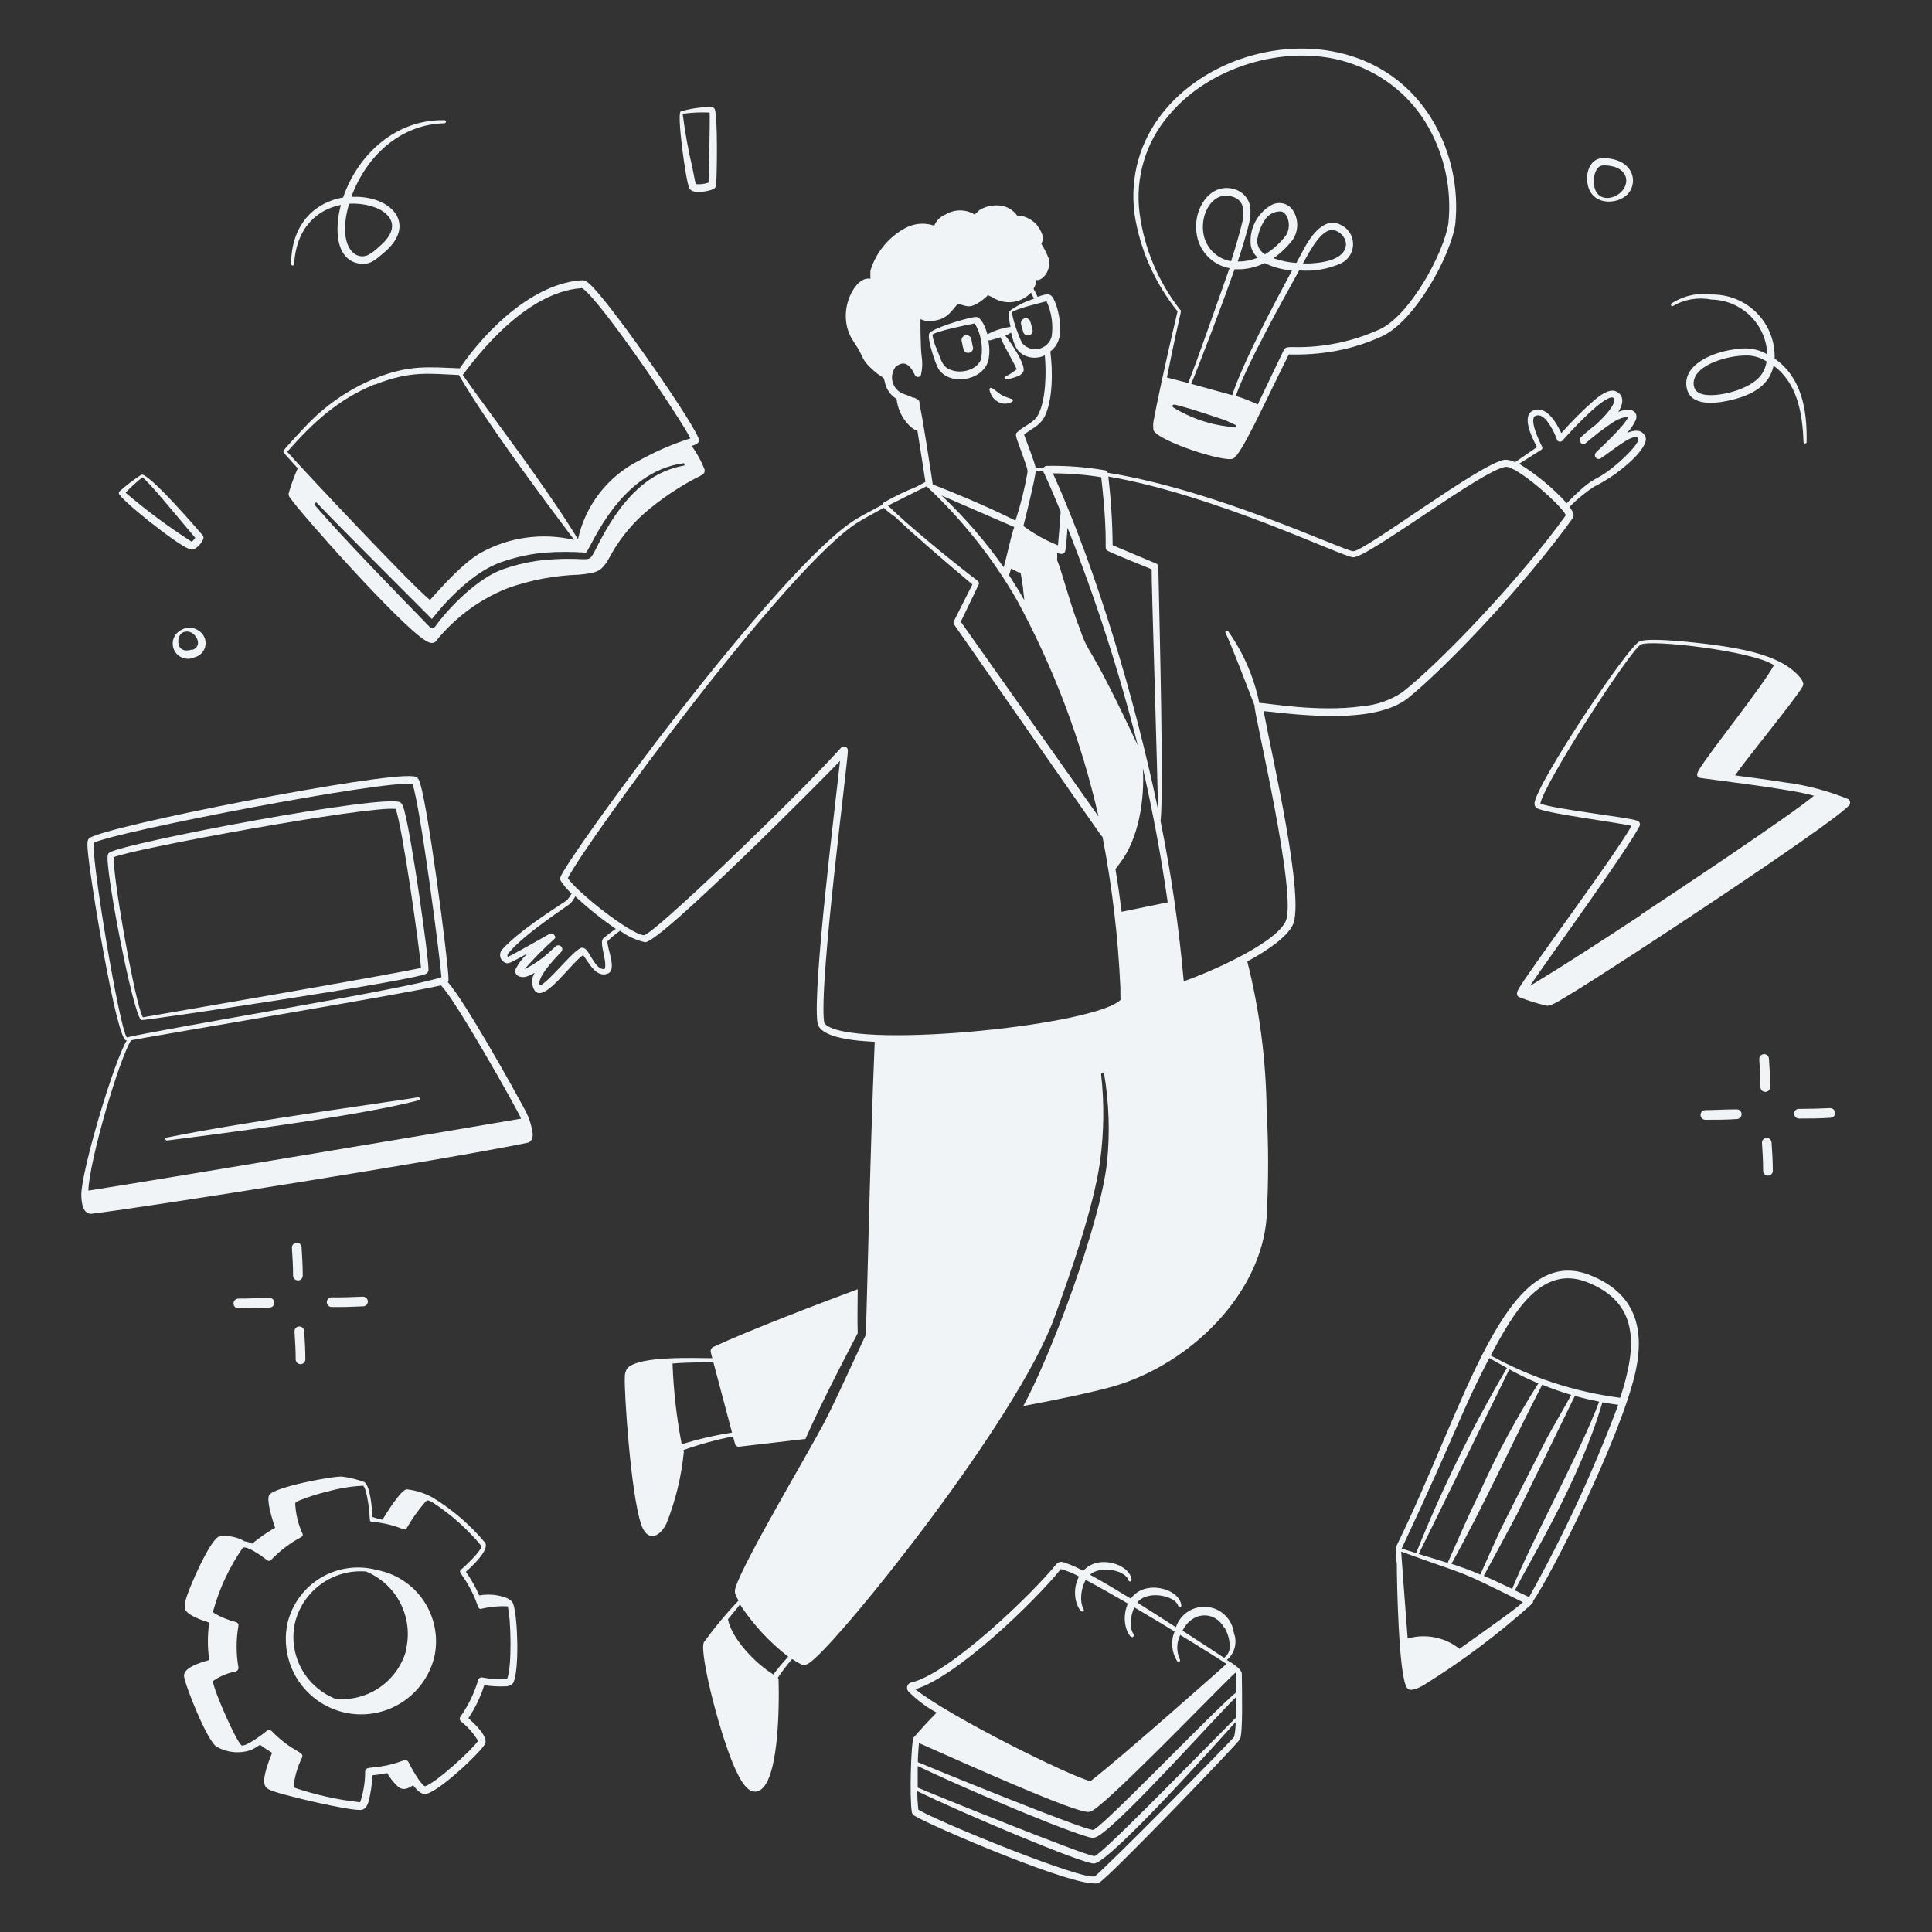 <svg width="328" height="328" viewBox="0 0 328 328" fill="none" xmlns="http://www.w3.org/2000/svg">
<rect x="0" y="0" width="328" height="328" fill="#333333" stroke="none"/>
<path d="M116.063 246.164C118.797 245.196 121.598 244.428 124.443 243.868L124.788 245.131C124.826 245.28 124.917 245.41 125.043 245.497C125.17 245.585 125.324 245.623 125.477 245.606L136.743 244.294C139.843 237.226 145.534 226.517 145.616 226.353C145.534 223.68 145.616 221.433 145.616 218.874C139.17 221.269 127.248 225.812 121.016 228.714C120.875 228.805 120.766 228.939 120.704 229.094C120.643 229.25 120.631 229.421 120.671 229.584C120.671 229.584 120.786 229.994 120.934 230.584C117.883 230.584 108.749 230.141 106.551 232.224C106.209 232.7 106.042 233.279 106.075 233.864C105.944 236.127 107.076 253.708 108.88 258.874C109.815 261.58 111.783 261.285 113.127 258.694C114.684 254.792 115.683 250.689 116.096 246.508C116.096 246.295 116.047 246.312 116.063 246.164ZM114.177 231.486C116.178 231.322 116.801 231.355 121.098 231.224C121.869 234.143 123.459 240.145 124.279 243.212C121.386 243.66 118.53 244.323 115.735 245.196C114.864 240.673 114.343 236.089 114.177 231.486Z" fill="#F1F4F6"/>
<path d="M267.008 87.953C267.418 87.379 266.894 86.641 266.451 86.067C267.706 84.777 269.097 83.628 270.6 82.64C273.138 81.375 275.457 79.715 277.472 77.72C278.308 76.85 279.882 75.063 279.292 74.013C278.702 72.964 277.652 72.898 276.225 73.505C276.843 72.856 277.349 72.107 277.718 71.291C278.177 70.012 277.094 68.978 274.749 69.93C275.602 68.568 275.799 67.142 274.356 66.453C273.191 65.895 271.486 67.224 270.502 68.093C268.569 69.781 266.756 71.6 265.073 73.538C264.04 71.373 262.4 68.88 260.35 69.667C258.3 70.454 259.891 73.98 260.94 75.899L257.218 78.474C256.655 78.17 256.019 78.028 255.381 78.064C251.15 78.786 231.716 93.578 229.748 93.578C228.239 93.578 206.689 83.246 188.059 80.262C188.023 80.15 187.956 80.051 187.866 79.975C187.776 79.9 187.667 79.851 187.55 79.835C184.301 79.281 181.007 79.034 177.71 79.097C177.611 79.104 177.514 79.132 177.426 79.18C177.337 79.229 177.262 79.296 177.202 79.376H175.824C175.496 78.048 174.283 74.981 173.856 73.8C174.972 72.832 176.513 72.34 177.317 70.782C178.793 67.896 178.727 62.878 178.317 59.663C180.17 58.253 180.22 55.99 179.793 53.677C179.629 52.742 179.121 50.627 178.334 50.102C177.891 49.807 176.956 50.102 176.152 50.397C175.349 48.528 175.349 49.38 175.677 48.626C175.83 48.278 175.919 47.906 175.939 47.527C176.808 47.79 178.612 46.051 177.989 43.755C177.663 42.933 177.262 42.143 176.792 41.394C177.022 40.836 177.514 40.164 175.972 38.114C175.308 37.397 174.446 36.895 173.496 36.67H172.741C172.197 35.88 171.398 35.301 170.478 35.03C169.09 34.676 167.616 34.883 166.378 35.604C166.05 35.85 165.788 36.178 165.46 36.408C164.717 35.958 163.868 35.72 163 35.72C162.132 35.72 161.282 35.958 160.54 36.408C160.105 36.578 159.71 36.835 159.378 37.161C159.046 37.489 158.782 37.879 158.604 38.31C157.801 38.033 156.948 37.926 156.101 37.997C155.255 38.068 154.431 38.314 153.684 38.72C150.851 40.257 148.732 42.841 147.78 45.92C147.754 46.384 147.754 46.85 147.78 47.314H147.6C145.14 46.953 142.008 52.792 144.517 57.334C144.812 57.876 145.189 58.384 145.55 58.974C146.6 60.614 146.19 61.106 148.535 63.107C149.224 63.698 149.338 63.648 149.765 64.009C150.191 64.37 150.027 64.19 150.273 65.108C150.407 65.649 150.648 66.158 150.98 66.606C151.312 67.053 151.73 67.431 152.208 67.716C152.383 69.32 153.067 70.826 154.16 72.012C154.506 72.4 154.91 72.732 155.357 72.996C155.478 73.064 155.613 73.104 155.751 73.111C156.243 76.162 156.85 80.13 157.112 81.82L155.652 82.607C153.743 83.375 151.886 84.268 150.093 85.28C149.952 85.377 149.853 85.523 149.814 85.69C148.076 86.608 146.436 87.478 145.501 88.035C132.48 95.76 95.497 146.682 95.12 149.01C95.079 149.144 95.079 149.287 95.12 149.42C95.65 150.266 96.296 151.033 97.039 151.7C96.81 152.118 96.535 152.508 96.219 152.864C92.939 155.013 88.019 158.211 85.379 161.064C85.193 161.23 85.054 161.44 84.976 161.675C84.897 161.91 84.88 162.162 84.928 162.405C84.976 162.648 85.087 162.875 85.249 163.064C85.412 163.251 85.62 163.393 85.854 163.475C86.346 163.639 86.428 163.59 89.626 161.835C88.747 162.606 88.028 163.542 87.511 164.59C87.297 165.492 88.118 166.017 89.151 165.853C89.732 165.7 90.285 165.457 90.791 165.132C90.495 165.588 90.338 166.121 90.338 166.665C90.338 167.209 90.495 167.742 90.791 168.198C92.431 170.265 96.728 163.754 98.991 162.147C99.909 163.311 101.155 166.034 103.14 165.312C104.862 164.672 102.976 160.884 103.14 159.785C103.807 159.144 104.52 158.553 105.272 158.014C106.537 158.951 107.983 159.617 109.519 159.966C112.225 159.966 140.466 131.462 142.614 129.183C141.844 136.432 137.957 167.542 138.777 173.594C139.154 176.333 145.73 176.726 148.502 176.874C147.666 196.554 147.108 226.369 146.96 226.681C142.614 236.045 141.434 238.604 139.974 241.441C137.317 246.525 126.132 265.286 124.87 269.55C124.689 270.223 124.673 270.485 125.378 271.732C123.265 273.954 121.303 276.316 119.507 278.8C118.605 280.44 122.475 295.725 125.214 301.137C125.837 302.35 126.854 304.22 128.215 304.172C132.315 304.023 132.299 289.296 132.184 285.18C132.183 285.053 132.137 284.931 132.053 284.835C132.796 283.726 133.607 282.664 134.48 281.654C135.002 282.013 135.55 282.33 136.12 282.605C136.678 282.851 137.301 282.424 137.76 282.047C143.221 277.75 172.676 241.047 178.99 223.729C181.86 215.824 185.681 204.902 186.763 197.161C187.425 192.267 187.486 187.31 186.944 182.401C186.944 182.331 186.971 182.264 187.02 182.215C187.069 182.166 187.136 182.138 187.206 182.138C187.276 182.138 187.343 182.166 187.392 182.215C187.441 182.264 187.468 182.331 187.468 182.401C188.29 187.337 188.45 192.362 187.944 197.341C186.73 208.083 178.252 230.469 173.725 238.702C177.628 237.98 185.566 236.406 189.404 235.258C202.196 231.371 214.004 219.776 215.037 206.755C215.372 200.62 215.372 194.473 215.037 188.338C214.926 179.868 213.826 171.441 211.757 163.229C215.234 161.343 218.415 159.129 219.448 157.096C221.662 152.75 215.808 127.74 214.528 120.72C221.531 121.491 233.454 122.885 239.014 118.539C245.377 113.422 259.12 99.023 267.008 87.953ZM131.298 284.278C128.346 282.49 124.214 278.242 123.59 274.913C124.263 274.06 124.968 273.273 125.624 272.388C127.847 275.78 130.618 278.778 133.824 281.26C132.924 282.215 132.08 283.223 131.298 284.278ZM261.678 76.358C261.763 76.304 261.825 76.22 261.848 76.122C261.873 76.024 261.859 75.921 261.81 75.834C261.236 74.768 259.514 71.012 260.711 70.586C261.4 70.323 262.006 70.75 262.515 71.324C263.291 72.308 263.895 73.417 264.302 74.604C264.333 74.7 264.389 74.786 264.465 74.853C264.54 74.921 264.633 74.966 264.732 74.984C264.831 75.003 264.934 74.994 265.03 74.959C265.124 74.924 265.207 74.863 265.27 74.784C266.91 72.964 270.748 68.814 272.912 67.699C274.552 66.846 274.946 68.421 270.928 72.094C270.005 72.798 269.119 73.548 268.271 74.341C268.225 74.406 268.199 74.483 268.199 74.563C268.199 74.642 268.225 74.72 268.271 74.784C268.271 75.21 268.616 75.686 269.206 75.243C270.632 73.992 272.139 72.836 273.716 71.783C274.521 71.211 275.457 70.85 276.438 70.733C275.946 72.242 271.371 76.342 270.977 76.801C270.853 76.913 270.776 77.07 270.766 77.237C270.756 77.404 270.811 77.569 270.92 77.696C271.031 77.823 271.185 77.901 271.352 77.915C271.52 77.929 271.685 77.876 271.814 77.769C273.634 76.588 276.816 73.833 277.914 74.243C279.013 74.653 275.75 77.703 274.93 78.425C270.223 82.508 271.436 79.884 265.992 85.428C263.622 82.831 260.901 80.579 257.906 78.736L261.678 76.358ZM190.42 154.8C190.142 152.536 189.797 150.093 189.371 147.551L190.076 146.616C193.356 142.401 194.34 135.694 194.028 130.429C195.783 138.121 197.177 145.681 198.243 153.192L190.42 154.8ZM166.034 98.646C161.72 95.366 154.783 89.708 150.749 85.838L157.309 82.558C163.333 88.184 168.489 94.673 172.61 101.811C178.912 113.387 183.586 125.776 186.501 138.629L163.114 105.55L166.165 99.22C166.206 99.123 166.214 99.015 166.191 98.912C166.168 98.809 166.113 98.716 166.034 98.646ZM177.12 80.048C177.218 80.229 178.35 82.64 180.072 86.854C180.072 87.035 179.76 91.135 179.613 92.578C177.519 91.749 175.546 90.645 173.742 89.298C174.102 87.871 175.726 81.393 175.841 79.934L177.12 80.048ZM171.298 97.662C171.413 97.367 171.528 96.973 171.659 96.514L172.758 97.088C173.381 97.498 173.135 96.252 173.692 99.86C173.692 100.466 173.856 101.139 173.889 101.877C173.135 100.516 172.2 99.056 171.314 97.662H171.298ZM170.38 96.284C167.282 91.89 163.754 87.814 159.851 84.116L172.2 89.478C171.724 90.61 171.036 94.07 170.396 96.284H170.38ZM182.991 105.895C181.351 101.418 180.088 96.416 179.465 95.104C179.502 94.695 179.502 94.283 179.465 93.874C179.703 93.962 179.95 94.017 180.203 94.038C180.362 94.039 180.515 93.984 180.635 93.881C180.757 93.779 180.836 93.637 180.859 93.48C180.99 92.939 181.204 90.2 181.236 89.593C186.008 101.638 189.99 113.981 193.159 126.542C183.893 106.83 185.32 112.537 183.008 105.895H182.991ZM196.554 137.202C192.815 119.277 186.238 96.924 178.76 80.36C181.507 80.362 184.249 80.581 186.96 81.016C188.354 93.48 187.19 93.054 188.124 93.546C189.059 94.038 194.684 96.301 195.521 96.645C195.439 97.908 196.62 134.021 196.57 137.202H196.554ZM177.678 51.152C178.533 53.017 178.834 55.089 178.547 57.121C178.413 57.639 178.14 58.108 177.754 58.479C177.369 58.849 176.889 59.106 176.367 59.22C175.847 59.334 175.302 59.301 174.798 59.124C174.294 58.948 173.85 58.635 173.512 58.22C172.729 56.572 172.141 54.838 171.757 53.054C172.2 52.48 176.923 51.332 177.678 51.152ZM155.111 67.552C154.513 67.279 153.899 67.038 153.274 66.83C152.855 66.658 152.482 66.392 152.181 66.052C151.88 65.713 151.662 65.31 151.542 64.873C151.421 64.436 151.402 63.977 151.487 63.532C151.572 63.086 151.756 62.666 152.028 62.304C153.061 61.434 153.996 61.484 154.849 62.779C155.39 63.78 155.374 63.862 155.62 63.96C155.691 63.991 155.767 64.007 155.844 64.006C155.921 64.005 155.997 63.988 156.067 63.955C156.136 63.923 156.199 63.875 156.248 63.817C156.299 63.758 156.336 63.69 156.358 63.616C156.601 62.589 156.639 61.525 156.472 60.483C156.276 59.352 156.243 54.333 156.276 54.169C156.755 54.422 157.292 54.541 157.834 54.514C160.802 54.399 161.392 52.874 162.573 51.627C163.934 51.758 164.213 52.414 165.755 51.627C166.476 51.217 167.139 50.709 167.723 50.118C168.194 50.311 168.65 50.542 169.084 50.807C170.067 51.28 171.175 51.425 172.247 51.221C173.318 51.018 174.297 50.476 175.037 49.676C175.218 50.02 175.382 50.364 175.529 50.725C174.022 51.193 172.603 51.908 171.331 52.841C171.052 53.185 171.462 55.055 171.56 55.498C170.187 55.671 168.857 56.099 167.641 56.76C167.395 55.908 166.854 54.317 166.001 53.874C165.744 53.796 165.471 53.796 165.214 53.874C163.738 54.104 158.44 55.694 157.801 56.564C157.243 57.17 158.834 61.861 159.326 62.632C161.212 65.551 166.739 64.698 167.772 61.287C168.028 60.142 168.028 58.955 167.772 57.81C168.248 57.81 169.674 57.302 169.838 57.252C170.97 59.794 171.298 59.942 172.61 62.681C172.43 62.828 172.134 63.074 171.888 63.238C170.724 64.009 170.478 63.878 170.544 64.206C170.563 64.271 170.605 64.327 170.663 64.363C170.72 64.4 170.788 64.413 170.855 64.403C171.544 64.304 172.216 64.117 172.856 63.845C173.239 63.702 173.554 63.422 173.742 63.058C174.201 62.025 171.659 58.138 170.658 56.974C170.855 56.974 171.314 56.646 171.659 56.465C172.118 58.302 172.43 59.745 174.201 60.467C174.713 60.66 175.259 60.748 175.805 60.726C176.352 60.703 176.888 60.57 177.382 60.336C177.645 63.222 177.596 67.912 176.218 70.471C175.513 71.799 173.774 72.308 172.659 73.406C172.331 73.718 172.544 74.161 172.659 74.636C174.48 79.704 174.512 79.688 174.414 80.344C173.932 83.066 173.258 85.752 172.397 88.38C171.987 88.199 167.378 85.756 158.358 82.246C158.08 80.393 156.587 70.504 156.112 68.683C156.144 68.044 156.062 67.896 155.111 67.47V67.552ZM166.591 60.86C166.066 62.648 163.59 63.419 161.819 62.927C160.048 62.435 159.933 61.533 159.096 59.401C158.704 58.587 158.434 57.719 158.293 56.826C158.834 56.236 164.754 55.022 165.492 54.907C166.527 56.678 166.917 58.753 166.591 60.778V60.86ZM102.418 159.326C101.795 159.933 102.631 161.917 102.762 163.639C102.762 163.787 102.762 164.426 102.664 164.476C101.762 164.771 100.926 163.41 100.417 162.59C99.909 161.77 99.4 160.654 98.597 160.95C96.957 161.72 93.152 166.772 91.66 167.296C90.905 165.853 95.219 161.737 95.366 161.507C95.43 161.402 95.463 161.28 95.462 161.159C95.462 161.036 95.427 160.914 95.363 160.81C95.299 160.705 95.207 160.62 95.098 160.563C94.988 160.507 94.866 160.482 94.743 160.49C94.448 160.49 94.251 160.753 93.792 161.163C92.395 162.525 90.796 163.665 89.052 164.541C90.634 162.726 92.326 161.013 94.12 159.408C94.209 159.316 94.271 159.203 94.3 159.08C94.3 159.08 93.956 158.211 93.284 158.555C92.332 159.08 87.707 161.753 86.248 162.442C86.051 162.311 86.166 162.114 86.248 161.917C88.56 159.08 93.644 155.636 96.76 153.455C97.126 153.078 97.43 152.647 97.662 152.176C99.82 154.183 102.122 156.031 104.55 157.702C103.802 158.193 103.09 158.736 102.418 159.326ZM140.581 174.234C140.22 174.004 139.958 173.791 139.908 173.496C139.006 166.804 144.025 128.888 143.943 127.395C143.943 127.308 143.925 127.221 143.891 127.14C143.858 127.06 143.807 126.987 143.745 126.926C143.682 126.864 143.608 126.816 143.526 126.784C143.445 126.752 143.358 126.737 143.27 126.739C142.434 126.739 143.91 126.739 123.017 146.747C121.639 148.043 111.11 158.112 109.355 158.785C106.944 158.604 97.875 151.372 96.399 149.092C99.253 143.32 133.857 95.825 145.829 88.56C146.747 88.002 148.322 87.133 150.044 86.215C150.64 86.777 151.281 87.287 151.962 87.74C155.767 91.348 161.064 95.842 165.082 99.22L161.95 105.436C161.902 105.518 161.878 105.611 161.878 105.706C161.878 105.801 161.902 105.895 161.95 105.977C187.386 142.467 187.009 142.057 187.173 142.057C188.804 150.489 189.818 159.028 190.207 167.608C190.207 169.92 190.207 169.724 190.306 169.56C190.404 169.396 190.306 169.674 190.306 169.674C186.337 174.004 147.059 178.038 140.581 174.234ZM231.24 119.9C223.811 120.934 215.414 119.392 213.79 119.326C212.888 114.954 211.09 110.817 208.51 107.174C208.47 107.121 208.413 107.085 208.347 107.073C208.283 107.06 208.216 107.073 208.16 107.108C208.104 107.144 208.063 107.199 208.045 107.263C208.029 107.326 208.036 107.394 208.067 107.453C209.018 109.388 212.2 117.736 212.987 119.769C212.741 120.556 220.4 152.225 218.235 156.489C216.3 160.343 205.033 165.197 200.966 166.591C200.162 157.461 198.847 148.383 197.03 139.4C197.587 134.677 196.866 106.6 196.652 96.219C196.646 96.098 196.606 95.982 196.536 95.883C196.467 95.784 196.371 95.708 196.259 95.661L188.895 92.562C188.862 88.664 188.615 84.772 188.157 80.901C206.542 84.083 227.96 94.595 229.748 94.612C232.339 94.612 251.592 79.852 255.578 79.261C257.349 78.982 264.958 85.624 265.844 87.461C258.07 98.318 244.409 112.586 238.079 117.522C236.04 118.886 233.685 119.704 231.24 119.9Z" fill="#F1F4F6"/>
<path d="M164.902 57.58C164.881 57.473 164.841 57.37 164.78 57.279C164.72 57.187 164.642 57.108 164.552 57.046C164.461 56.985 164.359 56.941 164.251 56.919C164.145 56.897 164.034 56.896 163.926 56.916C163.818 56.937 163.716 56.978 163.624 57.038C163.532 57.099 163.453 57.176 163.392 57.266C163.33 57.357 163.286 57.459 163.265 57.566C163.243 57.674 163.241 57.784 163.262 57.892C163.59 59.532 163.656 59.909 164.377 59.909C164.514 59.91 164.648 59.876 164.768 59.812C164.888 59.747 164.991 59.654 165.065 59.539C165.14 59.426 165.185 59.295 165.197 59.159C165.208 59.023 165.186 58.886 165.132 58.761C165.082 58.499 164.935 57.728 164.902 57.58ZM169.92 68.437C170.986 68.749 172.003 68.24 171.97 67.978C171.938 67.716 171.97 67.847 170.527 67.306C169.56 66.945 168.494 65.666 168.116 65.862C167.739 66.059 168.313 67.109 168.444 67.306C168.796 67.838 169.315 68.237 169.92 68.437ZM199.916 52.857C197.768 61.861 196.193 69.503 195.931 71.028C195.756 71.692 195.723 72.385 195.832 73.062C196.702 74.915 207.936 78.572 209.362 77.851C210.789 77.129 214.496 68.782 218.809 60.172C221.451 60.256 224.095 60.064 226.697 59.598C229.438 59.095 232.104 58.252 234.635 57.088C240.178 54.53 246.246 43.575 247.066 38.064C247.681 32.082 246.414 26.056 243.442 20.828C229.682 -3.034 189.322 9.807 192.602 36.31C193.538 42.374 196.062 48.083 199.916 52.857ZM209.92 72.39C209.92 72.652 209.625 72.619 208.28 72.39C205.529 72.044 202.865 71.193 200.424 69.88C199.276 69.257 198.965 69.126 199.08 68.847C199.194 68.568 199.44 68.667 201.212 69.159C201.376 69.159 206.46 70.799 207.919 71.307C209.805 72.16 209.92 72.16 209.92 72.39ZM209.625 45.707C211.375 45.797 213.121 45.436 214.692 44.657C216.152 45.364 217.732 45.793 219.35 45.92C216.595 51.053 211.002 61.516 209.198 67.092L202.245 65.174C203.885 61.139 207.509 51.693 209.592 45.707H209.625ZM209.051 44.346C207.826 44.161 206.696 43.579 205.835 42.691C204.973 41.802 204.426 40.655 204.278 39.426C203.819 36.146 205.918 32.472 209.084 33.341C211.068 33.882 211.314 35.457 210.97 37.441C210.674 38.884 209.608 42.509 209.018 44.28L209.051 44.346ZM213.512 40.41C213.687 39.336 214.09 38.313 214.692 37.408C214.979 36.915 215.399 36.512 215.903 36.246C216.408 35.979 216.976 35.859 217.546 35.9C218.76 36.26 219.284 38.556 218.284 40C217.322 41.276 216.126 42.355 214.758 43.181C214.287 42.905 213.912 42.492 213.684 41.996C213.456 41.501 213.383 40.947 213.479 40.41H213.512ZM198.44 19.565C205.787 10.726 219.612 7.216 229.6 10.857C235.026 12.719 239.589 16.49 242.441 21.468C245.269 26.443 246.478 32.174 245.902 37.868C245.147 42.968 239.342 53.562 234.241 55.908C229.578 58.035 224.49 59.067 219.366 58.925C218.809 58.925 218.218 58.925 218.005 59.319C217.038 61.287 215.266 65.092 213.528 68.667C212.327 68.087 211.083 67.604 209.805 67.224C211.708 61.779 217.71 51.086 220.564 45.904C223.036 46.115 225.522 45.686 227.78 44.657C228.389 44.336 228.895 43.848 229.238 43.249C229.579 42.65 229.745 41.967 229.712 41.278C229.679 40.589 229.45 39.925 229.053 39.361C228.656 38.798 228.106 38.359 227.468 38.097C224.926 36.851 222.646 39.836 221.318 42.345C220.957 43.001 220.547 43.772 220.088 44.641C218.761 44.554 217.453 44.283 216.201 43.837C217.448 42.961 218.554 41.899 219.481 40.688C220.001 39.904 220.263 38.978 220.234 38.038C220.204 37.098 219.884 36.191 219.317 35.44C218.872 34.923 218.253 34.586 217.576 34.492C216.9 34.399 216.212 34.555 215.644 34.932C214.494 35.638 213.575 36.66 212.992 37.876C212.411 39.092 212.193 40.45 212.364 41.787C212.541 42.542 212.949 43.224 213.528 43.739C212.452 44.184 211.298 44.408 210.133 44.395C210.789 42.46 211.855 38.966 212.134 37.54C212.309 36.726 212.347 35.889 212.249 35.063C212.122 34.354 211.792 33.697 211.3 33.17C210.81 32.643 210.176 32.27 209.477 32.095C205.492 30.963 202.556 35.375 203.13 39.491C203.292 40.966 203.926 42.35 204.936 43.437C205.946 44.524 207.28 45.257 208.739 45.526C206.64 51.43 203.36 60.959 201.72 65.026L198.112 64.091C200.424 52.48 200.703 52.759 200.375 52.611C196.648 47.86 194.265 42.197 193.471 36.211C193.084 33.243 193.327 30.227 194.183 27.359C195.038 24.491 196.49 21.835 198.44 19.565ZM221.203 44.739C222.351 42.656 224.647 38.097 226.878 39.212C227.323 39.392 227.713 39.69 228.001 40.075C228.291 40.459 228.468 40.915 228.518 41.394C228.485 44.28 223.991 44.788 221.138 44.739H221.203ZM283.982 51.972C285.958 50.809 288.293 50.412 290.542 50.856C293.013 50.901 295.374 51.888 297.139 53.618C298.906 55.347 299.941 57.686 300.037 60.155C298.552 59.293 296.814 58.969 295.118 59.237C291.002 59.598 285.622 61.828 286.344 65.797C286.934 69.077 291.264 68.634 294.544 67.748C297.824 66.863 300.43 65.256 301.104 62.09C305.088 64.993 306.024 70.077 306.188 75.046C306.188 75.116 306.215 75.183 306.266 75.232C306.313 75.281 306.382 75.309 306.45 75.309C306.519 75.309 306.588 75.281 306.635 75.232C306.686 75.183 306.713 75.116 306.713 75.046C306.826 69.487 305.827 64.042 301.283 60.877C301.331 59.453 301.086 58.035 300.57 56.707C300.054 55.38 299.27 54.171 298.274 53.154C297.276 52.138 296.081 51.335 294.764 50.793C293.447 50.251 292.032 49.983 290.608 50.004C288.331 49.671 286.011 50.147 284.048 51.348C283.441 51.644 283.72 52.086 283.982 51.972ZM298.939 63.73C297.086 66.158 291.838 67.42 289.411 67.01C288.509 66.863 287.771 66.486 287.574 65.551C286.984 62.271 292.642 60.483 296.02 60.368C297.395 60.263 298.766 60.615 299.923 61.369C299.798 62.226 299.461 63.039 298.939 63.73ZM276.471 32.8C278.226 30.635 277.045 26.863 272.142 26.847C270.239 26.847 269.321 28.782 269.452 30.635C269.747 35.047 274.716 34.916 276.471 32.8ZM270.6 30.553C270.6 29.471 271.108 28.06 272.24 28.077C274.88 28.077 276.094 29.307 276.094 30.668C276.028 33.768 270.387 35.375 270.6 30.553ZM269.928 216.48C255.512 210.724 248.821 238.587 237.046 262.531C236.971 263.537 237.004 264.55 237.144 265.549C237.144 268.058 237.423 284.671 238.882 286.557C239.276 287.312 240.932 286.557 241.703 286.082C248.25 282.03 254.419 277.396 260.137 272.24C260.186 272.184 260.222 272.12 260.245 272.049C260.267 271.978 260.275 271.904 260.268 271.83C263.318 267.484 274.749 244.852 277.521 233.503C279.456 225.467 277.537 219.481 269.928 216.48ZM275.077 237.308C267.36 236.319 259.898 233.882 253.085 230.125C256.922 222.86 261.662 214.578 269.485 217.694C278.193 221.154 278.013 228.321 275.077 237.259V237.308ZM247.788 279.948C247.283 279.526 246.734 279.162 246.148 278.866C243.931 277.739 241.371 277.492 238.981 278.177C238.817 276.225 237.882 263.532 237.882 263.417C250.166 267.91 246.377 265.959 258.546 272.01C257.267 273.224 252.462 276.586 247.788 279.915V279.948ZM256.25 232.486C257.849 233.36 259.492 234.154 261.17 234.864C257.41 240.768 254.089 246.942 251.232 253.331C248.476 259.087 248.575 259.054 245.77 265.336C244.13 264.811 242.49 264.319 240.85 263.827C242.622 260.301 255.217 234.52 256.25 232.454V232.486ZM246.41 265.5C251.74 255.938 257.168 244.048 261.826 235.078C263.466 235.766 265.106 236.324 266.746 236.816C265.877 238.456 263.335 242.818 262.662 244.081C261.99 245.344 255.25 258.628 254.774 259.645C254.02 261.285 251.953 265.86 251.314 267.32C249.641 266.582 248.034 266.024 246.344 265.467L246.41 265.5ZM251.904 267.533C252.904 265.713 257.021 258.07 257.529 257.086C258.3 255.561 266.894 237.997 267.369 236.98C268.878 237.406 270.469 237.767 271.486 237.964C268.484 246.164 259.842 261.957 256.726 269.747C253.888 268.419 253.249 268.091 251.838 267.5L251.904 267.533ZM252.904 230.6L255.84 232.24C249.924 242.315 244.771 252.818 240.424 263.663L237.964 262.908C247.492 242.605 247.935 239.948 252.839 230.568L252.904 230.6ZM259.661 271.174L257.185 269.993C259.858 264.745 268.222 251.281 272.043 238.079C272.962 238.243 273.864 238.39 274.733 238.505C270.518 249.75 265.458 260.66 259.596 271.141L259.661 271.174ZM208.28 281.818C208.933 281.276 209.401 280.544 209.615 279.723C209.83 278.901 209.782 278.033 209.477 277.242C209.338 276.099 208.814 275.038 207.992 274.233C207.169 273.428 206.096 272.926 204.951 272.813C203.805 272.698 202.655 272.977 201.69 273.603C200.724 274.229 200 275.166 199.637 276.258C197.538 274.897 195.258 273.454 193.077 272.076C194.717 269.895 199.539 270.862 200.031 272.65C200.042 272.72 200.08 272.783 200.136 272.824C200.193 272.865 200.265 272.882 200.334 272.872C200.404 272.861 200.465 272.822 200.508 272.766C200.549 272.709 200.567 272.638 200.556 272.568C200.31 269.714 194.373 268.042 191.978 271.404C189.863 270.108 187.239 268.534 185.041 267.336C186.927 265.696 191.142 266.615 191.601 268.32C191.623 268.379 191.664 268.427 191.719 268.458C191.772 268.489 191.836 268.499 191.896 268.487C191.958 268.475 192.013 268.442 192.052 268.393C192.091 268.345 192.111 268.283 192.11 268.222C191.896 265.565 186.402 263.778 183.91 266.697C182.865 266.112 181.767 265.628 180.63 265.254C180.422 265.167 180.194 265.143 179.972 265.184C179.751 265.225 179.546 265.329 179.383 265.483C175.234 270.649 161.245 284.064 154.783 285.622C154.621 285.647 154.467 285.714 154.339 285.817C154.211 285.919 154.112 286.053 154.052 286.206C153.992 286.359 153.973 286.526 153.998 286.687C154.023 286.85 154.09 287.003 154.193 287.131C155.611 288.572 157.236 289.793 159.014 290.756C157.374 292.396 156.095 293.872 155.144 294.938C154.652 295.462 154.39 305.499 154.816 307.715C154.879 307.929 155.02 308.117 155.21 308.24C157.276 309.65 183.893 321.163 186.616 319.621C188.436 318.586 210.166 295.971 210.51 295.282C211.035 294.2 210.855 286.984 210.822 284.097C210.691 283.228 209.067 282.293 208.28 281.818ZM155.8 303.483V299.825C162.606 303.105 178.186 309.796 184.09 311.666C185.599 312.158 185.73 312.092 186.517 311.666C191.027 308.779 206.952 290.838 209.871 288.099V291.559C201.015 300.433 185.976 315.98 185.697 315.095C184.074 314.996 157.21 304.139 155.8 303.483ZM207.87 276.291C208.459 277.284 208.776 278.416 208.788 279.571C208.783 279.938 208.693 280.299 208.525 280.627C208.357 280.954 208.116 281.238 207.821 281.457C206.443 280.538 203.836 278.833 200.752 276.832C202.442 273.503 206.197 273.454 207.804 276.291H207.87ZM155.39 286.787C162.376 284.72 175.644 271.928 180.105 266.385C181.178 266.685 182.214 267.108 183.188 267.648C181.548 270.698 183.303 274.044 183.926 273.568C184.27 273.306 183.647 273.208 183.549 271.6C183.506 270.426 183.773 269.262 184.32 268.222C186.583 269.403 189.24 270.944 191.486 272.24C190.109 275.307 191.765 278.341 192.339 277.898C192.913 277.455 192.077 277.554 191.978 275.946C191.939 274.893 192.14 273.843 192.569 272.88C194.881 274.241 197.243 275.651 199.408 276.98C199.074 277.797 198.942 278.683 199.021 279.561C199.101 280.44 199.391 281.287 199.867 282.031C199.889 282.058 199.915 282.083 199.946 282.101C199.976 282.117 200.01 282.129 200.045 282.133C200.08 282.138 200.115 282.136 200.15 282.127C200.184 282.117 200.215 282.102 200.244 282.08C200.271 282.058 200.296 282.032 200.312 282.001C200.33 281.971 200.342 281.937 200.347 281.901C200.35 281.867 200.349 281.831 200.34 281.797C200.33 281.763 200.315 281.73 200.293 281.703C199.998 281.051 199.853 280.342 199.867 279.627C199.881 278.912 200.054 278.21 200.375 277.57C204.196 279.899 207.28 281.85 208.231 282.49C208.05 282.654 190.945 297.873 185.123 302.401C181.302 301.399 161.245 291.444 155.39 286.787ZM156.013 295.922C163.442 299.202 180.318 306.811 184.205 307.551C184.877 307.682 185.14 307.73 186.419 306.713C191.88 302.335 209.641 283.753 209.805 283.95C209.813 283.999 209.813 284.048 209.805 284.097V287.377C206.148 290.313 185.812 311.666 185.484 310.649C183.844 310.649 157.194 299.777 155.833 299.169C155.8 298.48 155.948 296.643 156.013 295.922ZM185.878 318.521C184.238 319.457 159.26 309.304 155.915 307.238C155.789 306.191 155.729 305.141 155.734 304.089C162.918 307.631 183.811 316.454 185.73 316.374C188.534 316.225 208.362 293.904 209.772 292.346C209.789 293.184 209.705 294.021 209.526 294.839C209.248 295.38 186.96 317.915 185.878 318.521ZM50.003 226.074C50.118 227.829 50.2 229.354 50.2 230.781C50.2 230.998 50.286 231.207 50.44 231.36C50.594 231.515 50.802 231.601 51.02 231.601C51.237 231.601 51.446 231.515 51.599 231.36C51.753 231.207 51.84 230.998 51.84 230.781C51.84 229.256 51.758 227.747 51.643 225.959C51.628 225.742 51.527 225.54 51.362 225.396C51.197 225.253 50.983 225.182 50.766 225.197C50.548 225.212 50.346 225.313 50.203 225.477C50.059 225.642 49.988 225.857 50.003 226.074ZM299.89 193.192C299.783 193.199 299.679 193.226 299.58 193.273C299.485 193.321 299.398 193.386 299.33 193.468C299.258 193.549 299.205 193.643 299.172 193.744C299.139 193.847 299.127 193.955 299.136 194.061C299.234 195.57 299.333 197.194 299.333 198.768C299.333 198.985 299.419 199.194 299.574 199.347C299.726 199.502 299.935 199.588 300.153 199.588C300.371 199.588 300.579 199.502 300.731 199.347C300.886 199.194 300.973 198.985 300.973 198.768C300.973 197.128 300.874 195.488 300.758 193.946C300.752 193.84 300.725 193.735 300.678 193.639C300.63 193.542 300.564 193.456 300.484 193.386C300.403 193.315 300.308 193.262 300.207 193.229C300.105 193.196 299.998 193.182 299.89 193.192ZM45.755 221.99C45.973 221.99 46.181 221.904 46.335 221.75C46.489 221.597 46.575 221.388 46.575 221.17C46.575 220.953 46.489 220.744 46.335 220.591C46.181 220.437 45.973 220.35 45.755 220.35C43.771 220.35 42.115 220.498 40.475 220.465C40.255 220.465 40.045 220.551 39.889 220.704C39.732 220.858 39.642 221.067 39.638 221.285C39.638 221.503 39.725 221.712 39.878 221.865C40.032 222.019 40.24 222.105 40.458 222.105C42.147 222.138 44.001 222.072 45.755 221.99ZM294.806 188.338C292.838 188.338 291.182 188.452 289.526 188.469C289.308 188.469 289.099 188.555 288.946 188.709C288.792 188.862 288.706 189.071 288.706 189.289C288.706 189.506 288.792 189.715 288.946 189.868C289.099 190.023 289.308 190.109 289.526 190.109C291.297 190.109 293.134 190.109 294.905 189.978C295.122 189.964 295.326 189.865 295.47 189.703C295.614 189.54 295.688 189.326 295.676 189.108C295.662 188.891 295.564 188.687 295.401 188.543C295.237 188.398 295.024 188.324 294.806 188.338ZM49.56 211.855C49.659 213.364 49.757 214.988 49.757 216.562C49.761 216.778 49.849 216.984 50.002 217.137C50.154 217.29 50.361 217.378 50.577 217.382C50.794 217.382 51.003 217.296 51.157 217.141C51.31 216.988 51.397 216.779 51.397 216.562C51.397 214.922 51.299 213.282 51.2 211.74C51.185 211.523 51.084 211.321 50.919 211.177C50.755 211.034 50.54 210.963 50.323 210.978C50.105 210.993 49.903 211.094 49.76 211.258C49.617 211.423 49.545 211.638 49.56 211.855ZM300.529 184.549C300.529 182.909 300.43 181.269 300.317 179.728C300.302 179.51 300.201 179.308 300.037 179.165C299.873 179.021 299.658 178.95 299.44 178.965C299.223 178.98 299.02 179.081 298.877 179.245C298.733 179.411 298.662 179.625 298.677 179.842C298.775 181.351 298.874 182.975 298.874 184.549C298.874 184.767 298.96 184.976 299.115 185.129C299.267 185.283 299.476 185.369 299.694 185.369C299.911 185.369 300.123 185.283 300.278 185.13C300.436 184.977 300.526 184.768 300.529 184.549ZM61.663 221.777C61.771 221.773 61.877 221.747 61.975 221.702C62.072 221.657 62.161 221.593 62.234 221.514C62.307 221.434 62.364 221.343 62.401 221.24C62.438 221.139 62.455 221.032 62.451 220.924C62.434 220.71 62.337 220.509 62.179 220.363C62.021 220.218 61.813 220.137 61.598 220.137C59.613 220.219 57.957 220.285 56.301 220.252C56.083 220.252 55.874 220.338 55.721 220.493C55.567 220.646 55.481 220.855 55.481 221.072C55.481 221.289 55.567 221.498 55.721 221.651C55.874 221.806 56.083 221.892 56.301 221.892C58.055 221.925 59.892 221.859 61.663 221.777ZM310.714 188.124C309.074 188.206 307.253 188.256 305.434 188.256C305.326 188.251 305.219 188.269 305.115 188.307C305.013 188.346 304.924 188.405 304.843 188.478C304.766 188.553 304.703 188.644 304.661 188.743C304.62 188.843 304.596 188.951 304.596 189.059C304.596 189.278 304.682 189.488 304.837 189.645C304.989 189.801 305.198 189.891 305.416 189.896C307.285 189.896 308.794 189.896 310.78 189.764C310.887 189.76 310.992 189.734 311.09 189.689C311.189 189.644 311.278 189.58 311.35 189.501C311.424 189.422 311.481 189.33 311.517 189.227C311.555 189.126 311.57 189.02 311.567 188.912C311.546 188.698 311.448 188.5 311.29 188.355C311.135 188.209 310.929 188.127 310.714 188.124ZM23.976 173.184C24.189 173.348 70.437 166.493 72.422 165.279C72.532 165.199 72.62 165.092 72.677 164.969C72.734 164.846 72.759 164.709 72.75 164.574C72.75 162.458 69.978 142.598 68.65 137.645C68.486 137.038 68.322 136.432 67.945 136.218C65.435 134.71 21.221 143.041 18.581 144.746C18.509 144.789 18.447 144.846 18.399 144.913C18.351 144.981 18.318 145.058 18.302 145.14C17.744 147.124 22.549 172.2 23.976 173.184ZM19.302 145.534C22.451 144.107 62.582 136.76 67.174 137.334C68.289 140.204 71.274 161.228 71.471 164.312C69.191 164.984 24.599 172.643 24.435 172.676C24.271 172.708 24.255 172.905 23.91 171.872C22.467 167.542 19.22 149.24 19.302 145.534Z" fill="#F1F4F6"/>
<path d="M76.03 166.739C76.119 166.573 76.159 166.385 76.145 166.198C76.145 163.59 72.405 134.644 71.077 132.332C70.973 132.161 70.826 132.021 70.65 131.926C70.474 131.831 70.276 131.784 70.077 131.79C64.583 131.118 18.236 140.171 15.186 142.286C14.759 142.582 14.825 143.32 14.874 144.107C15.137 148.42 19.794 176.792 21.434 176.628C21.615 176.628 21.549 176.497 21.123 177.366C18.564 182.63 13.71 199.49 13.808 202.884C13.808 204.311 14.136 206.164 15.547 206.066C25.665 204.82 75.275 196.948 89.543 194.012C90.101 193.897 90.462 193.389 90.445 192.552C90.277 191.158 89.855 189.808 89.199 188.567C87.198 184.812 78.9 169.937 76.03 166.739ZM21.533 176.12C20.253 174.48 15.547 146.222 15.907 143.09C19.515 141.22 65.239 132.381 70.027 133.102C71.339 136.71 74.734 162.77 74.947 165.902C69.142 167.903 28.945 174.398 21.533 176.12ZM22.254 176.612C23.632 176.267 70.552 168.412 74.849 167.28C77.194 169.461 87.789 188.305 88.477 189.912C79.064 191.552 23.222 200.884 15.005 202.13C15.12 197.161 20.221 179.793 22.254 176.612Z" fill="#F1F4F6"/>
<path d="M28.422 193.618C29.848 193.405 60.123 189.764 71.061 186.796C71.129 186.778 71.187 186.735 71.222 186.676C71.257 186.616 71.268 186.543 71.25 186.476C71.233 186.409 71.189 186.351 71.129 186.316C71.069 186.281 70.998 186.27 70.93 186.288C68.782 186.73 42.575 190.224 28.389 193.11C28.349 193.103 28.309 193.105 28.271 193.115C28.233 193.126 28.197 193.145 28.168 193.173C28.138 193.199 28.115 193.232 28.099 193.269C28.084 193.306 28.078 193.345 28.08 193.385C28.083 193.424 28.095 193.464 28.114 193.498C28.134 193.532 28.161 193.562 28.194 193.584C28.227 193.607 28.265 193.623 28.304 193.628C28.343 193.634 28.384 193.631 28.422 193.618ZM50.545 79.507C49.932 80.891 49.417 82.316 49.004 83.771C48.979 84.005 49.044 84.239 49.184 84.427C50.84 86.92 67.814 106.059 72.242 108.748C72.849 109.126 73.571 109.388 74.013 108.847C77.23 104.844 81.428 101.743 86.199 99.843C90.082 98.469 94.153 97.701 98.269 97.564C101.549 97.268 102.123 96.94 103.386 94.792C104.876 91.965 106.852 89.422 109.224 87.281C112.249 84.636 115.607 82.397 119.212 80.622C119.374 80.531 119.501 80.387 119.572 80.215C119.644 80.042 119.655 79.851 119.606 79.671C119.051 78.26 118.318 76.927 117.424 75.702C118.015 75.506 118.671 75.325 118.671 74.735C118.671 73.095 104.37 52.398 100.401 48.495C99.991 48.085 99.401 47.544 98.859 47.576C90.659 48.036 82.673 55.776 78.048 62.533C72.751 62.336 69.323 61.861 63.288 64.403C59.027 66.211 55.186 68.88 52.005 72.242C51.513 72.75 48.167 76.293 48.118 76.572C48.069 76.85 48.167 76.85 50.545 79.507ZM116.145 79.048C109.306 80.212 104.944 85.903 101.73 92.086C100.303 94.841 100.434 94.972 98.925 94.94C96.287 94.79 93.64 94.889 91.02 95.235C89.099 95.522 87.209 95.995 85.379 96.645C81.213 98.121 76.441 102.844 73.899 106.354C73.845 106.426 73.776 106.486 73.697 106.53C73.618 106.574 73.531 106.6 73.441 106.608C73.352 106.616 73.261 106.604 73.176 106.575C73.091 106.545 73.013 106.498 72.948 106.436C67.618 100.942 58.188 91.299 53.448 85.756C53.218 85.51 53.612 85.149 53.842 85.411C56.908 88.691 64.829 96.547 73.325 105.091C76.195 101.434 80.623 97.006 85.001 95.464C87.389 94.613 89.874 94.062 92.398 93.824C94.762 93.645 97.135 93.645 99.499 93.824C100.467 92.709 105.256 80.048 116.112 78.638C116.144 78.661 116.17 78.691 116.189 78.726C116.207 78.761 116.218 78.8 116.219 78.839C116.221 78.878 116.213 78.918 116.198 78.954C116.182 78.99 116.159 79.022 116.129 79.048H116.145ZM98.843 48.905C102.123 51.201 115.473 70.963 117.211 74.423C114.195 75.379 111.283 76.637 108.519 78.179C105.902 79.491 103.611 81.37 101.812 83.679C100.013 85.989 98.753 88.67 98.121 91.528C92.234 81.951 84.017 71.406 78.556 63.648C78.884 63.435 88.101 49.544 98.843 48.905ZM63.649 65.305C69.635 62.894 72.948 63.452 77.9 63.665C82.82 72.062 91.66 83.902 97.482 91.66C92.108 90.388 86.454 91.166 81.623 93.841C78.72 95.481 75.178 99.417 72.997 101.86C69.848 99.335 51.677 79.983 48.758 76.703C53.251 71.619 57.4 67.798 63.649 65.239V65.305ZM33.637 107.01C33.231 106.726 32.752 106.565 32.257 106.548C31.762 106.53 31.273 106.656 30.849 106.912C30.54 107.049 30.261 107.247 30.028 107.492C29.795 107.738 29.613 108.027 29.492 108.343C29.371 108.659 29.313 108.996 29.323 109.334C29.331 109.672 29.407 110.006 29.545 110.315C29.683 110.624 29.88 110.902 30.126 111.135C30.371 111.368 30.66 111.55 30.976 111.671C31.292 111.793 31.629 111.85 31.968 111.841C32.306 111.832 32.639 111.756 32.948 111.618C33.442 111.51 33.891 111.255 34.236 110.886C34.581 110.517 34.806 110.051 34.881 109.552C34.956 109.052 34.877 108.541 34.654 108.087C34.432 107.633 34.077 107.258 33.637 107.01ZM32.554 110.29C31.406 110.651 30.718 110.29 30.439 109.732C29.914 108.568 30.57 106.78 32.276 107.305C33.473 107.748 34.44 109.765 32.554 110.372V110.29ZM117.031 31.964C117.506 32.931 119.72 32.57 120.688 32.259C121.196 32.095 121.524 31.914 121.574 31.422C121.721 30.192 121.885 19.532 121.328 18.499C121.27 18.391 121.182 18.302 121.073 18.244C120.966 18.185 120.843 18.16 120.721 18.171C118.971 18.166 117.23 18.421 115.555 18.926C114.882 19.336 116.44 30.881 117.031 31.964ZM115.899 19.319C117.414 19.102 118.946 19.031 120.475 19.106C120.573 20.32 120.311 30.832 120.294 30.996C119.601 31.244 118.862 31.334 118.13 31.258C118.015 30.881 117.818 29.864 117.572 28.585C116.849 25.529 116.291 22.436 115.899 19.319ZM32.046 93.168C32.203 93.249 32.377 93.291 32.554 93.291C32.731 93.291 32.905 93.249 33.063 93.168C33.696 92.778 34.199 92.207 34.506 91.528C34.548 91.42 34.56 91.302 34.543 91.188C34.526 91.073 34.479 90.964 34.407 90.872C33.62 89.938 25.027 79.983 23.977 80.606C22.688 81.44 21.466 82.372 20.32 83.394C20.274 83.436 20.237 83.486 20.211 83.542C20.186 83.599 20.173 83.66 20.172 83.722C20.14 84.575 29.684 92.217 32.046 93.168ZM24.174 81.032C25.371 81.902 29.405 86.887 33.145 91.299C32.984 91.552 32.785 91.779 32.554 91.971C28.623 89.455 24.869 86.671 21.32 83.64C22.21 82.706 23.164 81.835 24.174 81.032ZM49.938 44.854C50.299 38.491 54.005 35.539 57.876 34.784C56.777 38.819 56.958 44.067 60.943 44.739C62.845 45.051 63.78 44.067 65.157 42.919C71.045 37.999 66.289 33.079 59.647 33.423C62.123 26.634 67.847 21.107 75.44 20.926C75.51 20.926 75.577 20.899 75.626 20.85C75.675 20.8 75.703 20.734 75.703 20.664C75.703 20.595 75.675 20.528 75.626 20.478C75.577 20.429 75.51 20.402 75.44 20.402C67.24 20.238 60.795 26.142 58.253 33.522C53.874 34.276 49.528 37.556 49.413 44.756C49.407 44.79 49.407 44.825 49.415 44.86C49.422 44.894 49.436 44.926 49.456 44.956C49.475 44.985 49.501 45.009 49.53 45.028C49.559 45.047 49.592 45.061 49.627 45.067C49.661 45.074 49.697 45.073 49.731 45.066C49.765 45.059 49.798 45.045 49.827 45.025C49.856 45.005 49.88 44.98 49.9 44.951C49.919 44.921 49.932 44.889 49.938 44.854ZM59.27 34.588C61.714 34.424 65.354 35.178 66.355 37.392C66.929 38.655 66.355 40.213 64.321 41.918C63.769 42.471 63.139 42.941 62.452 43.312C59.992 44.362 57.269 41.328 59.27 34.588ZM63.96 266.533C62.376 266.108 60.723 266.005 59.098 266.23C57.472 266.453 55.909 267 54.498 267.838C53.088 268.674 51.859 269.785 50.885 271.106C49.91 272.425 49.209 273.925 48.823 275.52C48.095 278.833 48.712 282.299 50.539 285.155C52.365 288.013 55.252 290.027 58.565 290.756C61.877 291.484 65.343 290.868 68.2 289.04C71.057 287.213 73.072 284.327 73.8 281.014C74.112 279.416 74.104 277.774 73.776 276.179C73.45 274.584 72.81 273.071 71.896 271.725C70.981 270.379 69.809 269.227 68.447 268.336C67.085 267.444 65.56 266.832 63.96 266.533ZM69.028 279.899C68.37 282.523 66.794 284.826 64.587 286.389C62.379 287.954 59.684 288.677 56.99 288.427C54.517 287.461 52.464 285.653 51.192 283.322C49.92 280.991 49.511 278.286 50.037 275.684C50.65 272.996 52.211 270.618 54.433 268.986C56.656 267.354 59.391 266.577 62.14 266.795C64.638 267.827 66.691 269.706 67.939 272.103C69.187 274.501 69.549 277.261 68.962 279.899H69.028Z" fill="#F1F4F6"/>
<path d="M85.805 271.207C84.377 270.715 82.847 270.596 81.36 270.862C80.744 269.449 79.986 268.103 79.097 266.844C80.163 265.877 83.082 263.187 82.377 261.924C79.867 258.922 76.888 256.347 73.554 254.298C72.162 253.518 70.629 253.022 69.044 252.839C67.994 252.986 65.501 257.07 64.944 257.988C64.583 257.988 63.304 257.578 63.206 257.529C63.206 256.348 62.861 252.084 61.795 251.592C60.603 251.154 59.365 250.85 58.105 250.69C56.941 250.51 46.461 252.429 45.69 253.839C45.182 254.79 46.363 258.382 46.707 259.382C45.823 259.869 44.973 260.417 44.165 261.022C42.525 262.187 42.968 262.138 42.673 262.006C42.316 261.836 41.934 261.725 41.541 261.678C40.231 260.91 38.695 260.621 37.195 260.858C35.686 261.35 32.128 269.452 31.554 271.535C31.366 272.06 31.315 272.624 31.406 273.175C31.8 274.257 34.424 275.126 35.522 275.471C35.219 277.581 35.219 279.724 35.522 281.834C34.079 282.228 31.078 283.113 31.242 284.589C31.406 286.065 35.243 295.807 36.834 296.578C37.706 297.065 38.669 297.365 39.663 297.458C40.658 297.551 41.66 297.436 42.607 297.119C43.14 296.852 43.656 296.552 44.149 296.217C44.805 296.709 45.494 297.152 46.199 297.578C45.69 298.841 44.559 301.662 44.92 302.941C45.1 303.615 45.641 303.826 46.396 304.107C48.478 304.861 59.696 307.551 61.402 307.256C62.041 307.157 62.386 306.483 62.582 305.845C62.947 304.387 63.161 302.899 63.222 301.399C64.064 301.316 64.902 301.19 65.731 301.024C66.238 301.912 66.886 302.717 67.65 303.4C68.486 303.99 69.192 303.695 70.143 303.09C70.602 303.68 71.291 304.5 72.029 304.581C73.882 304.796 81.541 297.578 82.328 296.102C82.984 294.872 80.59 292.674 79.524 291.707C80.677 289.971 81.582 288.084 82.213 286.098C83.396 286.276 84.593 286.343 85.788 286.295C86.33 286.295 86.953 286.098 87.182 285.59C88.183 283.31 87.888 274.667 87.182 272.47C87.084 271.83 86.346 271.404 85.805 271.207ZM86.198 272.716C86.756 274.848 86.936 282.9 86.116 284.983C84.698 285.122 83.268 285.057 81.868 284.786C81.719 284.76 81.566 284.791 81.439 284.873C81.311 284.955 81.219 285.083 81.18 285.229C80.527 287.445 79.513 289.541 78.178 291.428C78.084 291.554 78.041 291.71 78.059 291.867C78.077 292.023 78.156 292.165 78.277 292.264C79.428 293.176 80.405 294.287 81.164 295.544C80.344 296.889 73.931 302.762 72.16 303.254C71.898 303.254 71.176 302.27 70.996 302.007C70.39 301.095 69.842 300.15 69.356 299.169C69.285 299.026 69.163 298.915 69.014 298.859C68.865 298.799 68.701 298.799 68.552 298.859C63.796 300.645 61.992 299.595 61.992 300.776C61.994 302.544 61.706 304.301 61.139 305.976C57.285 305.556 53.49 304.709 49.823 303.451C50 301.697 50.489 299.992 51.266 298.414C51.758 297.316 49.79 297.627 46.117 293.888C45.998 293.779 45.843 293.717 45.682 293.717C45.521 293.717 45.366 293.779 45.248 293.888C43.608 295.233 41.476 296.545 41.049 296.332C40.213 295.922 36.359 287.18 36.129 285.409C37.296 284.596 38.62 284.037 40.016 283.769C40.165 283.727 40.293 283.633 40.378 283.503C40.462 283.373 40.497 283.217 40.475 283.064C40.073 280.742 40.073 278.367 40.475 276.045C40.5 275.901 40.47 275.755 40.391 275.634C40.312 275.512 40.19 275.424 40.049 275.389C38.812 275.065 37.622 274.585 36.506 273.962C36.146 273.7 36.178 273.716 36.211 273.437C37.273 269.609 38.975 265.987 41.246 262.728C42.132 262.482 44.526 264.237 45.346 264.86C45.432 264.943 45.546 264.99 45.666 264.99C45.785 264.99 45.9 264.943 45.986 264.86C46.739 264.078 47.55 263.355 48.413 262.695C50.906 260.809 51.578 261.055 51.365 260.399C50.611 258.754 50.187 256.976 50.118 255.168C50.372 254.956 50.661 254.79 50.971 254.676C52.502 254.07 54.075 253.577 55.678 253.2C57.621 252.658 59.617 252.333 61.631 252.232C61.976 252.38 62.287 253.872 62.369 254.331C62.976 257.611 62.566 258.284 63.042 258.333C67.716 258.792 68.667 260.088 68.995 259.514C69.904 257.923 70.964 256.424 72.16 255.036C72.504 254.692 72.488 254.528 73.521 255.118C76.608 257.136 79.372 259.607 81.721 262.449C81.967 262.876 79.835 265.139 78.277 266.467C77.736 266.943 78.507 267.156 79.917 269.846C81.328 272.535 80.999 273.29 81.754 273.126C83.208 272.777 84.705 272.639 86.198 272.716ZM313.812 135.677C310.374 134.273 306.772 133.319 303.09 132.84C300.4 132.414 297.234 131.987 294.56 131.643C297.135 128.002 304.76 118.785 306.039 116.538C306.4 115.932 305.714 115.079 305.204 114.57C302.35 111.52 296.84 110.372 292.609 109.716C290.182 109.322 280.046 108.076 278.324 108.896C276.258 109.88 260.973 132.84 260.514 136.333C260.514 136.924 260.711 137.153 261.285 137.366C263.696 138.252 274.569 139.63 276.996 140.204C273.716 145.944 259.136 165.345 257.71 168.084C257.365 168.772 257.578 169.182 257.988 169.314C259.464 169.9 260.983 170.372 262.531 170.724C263.122 170.904 264.417 170.101 266.303 168.953C274.766 163.869 311.075 139.892 313.863 136.792C313.941 136.72 314 136.631 314.042 136.533C314.081 136.435 314.099 136.329 314.093 136.223C314.09 136.118 314.06 136.014 314.012 135.92C313.965 135.826 313.896 135.743 313.812 135.677ZM278.57 155.357C264.63 164.558 259.924 167.247 259.76 167.362C262.006 163.934 275.963 144.812 278.357 140.236C278.398 140.148 278.42 140.052 278.42 139.953C278.42 139.857 278.397 139.76 278.355 139.672C278.312 139.583 278.251 139.507 278.174 139.445C278.099 139.384 278.01 139.34 277.914 139.318C276.274 138.728 264.335 137.448 261.514 136.448C261.875 133.398 276.766 110.339 278.57 109.421C280.374 108.502 297.873 110.585 301.155 112.93C299.431 116.292 289.919 128.068 288.378 130.806C288.066 131.364 287.968 131.905 288.574 132.053C289.181 132.2 304.596 134.004 307.959 135.103C303.859 138.531 283.162 152.274 278.57 155.292V155.357ZM173.364 55.088C173.364 55.235 173.463 55.416 173.709 56.367C173.773 56.573 173.915 56.746 174.105 56.85C174.294 56.954 174.517 56.981 174.726 56.924C174.935 56.864 175.111 56.722 175.215 56.531C175.32 56.341 175.345 56.116 175.283 55.908C175.119 55.268 174.972 54.727 174.873 54.464C174.777 54.284 174.619 54.146 174.426 54.077C174.235 54.008 174.025 54.013 173.836 54.091C173.647 54.169 173.494 54.314 173.408 54.498C173.321 54.682 173.304 54.893 173.364 55.088Z" fill="#F1F4F6"/>
</svg>
